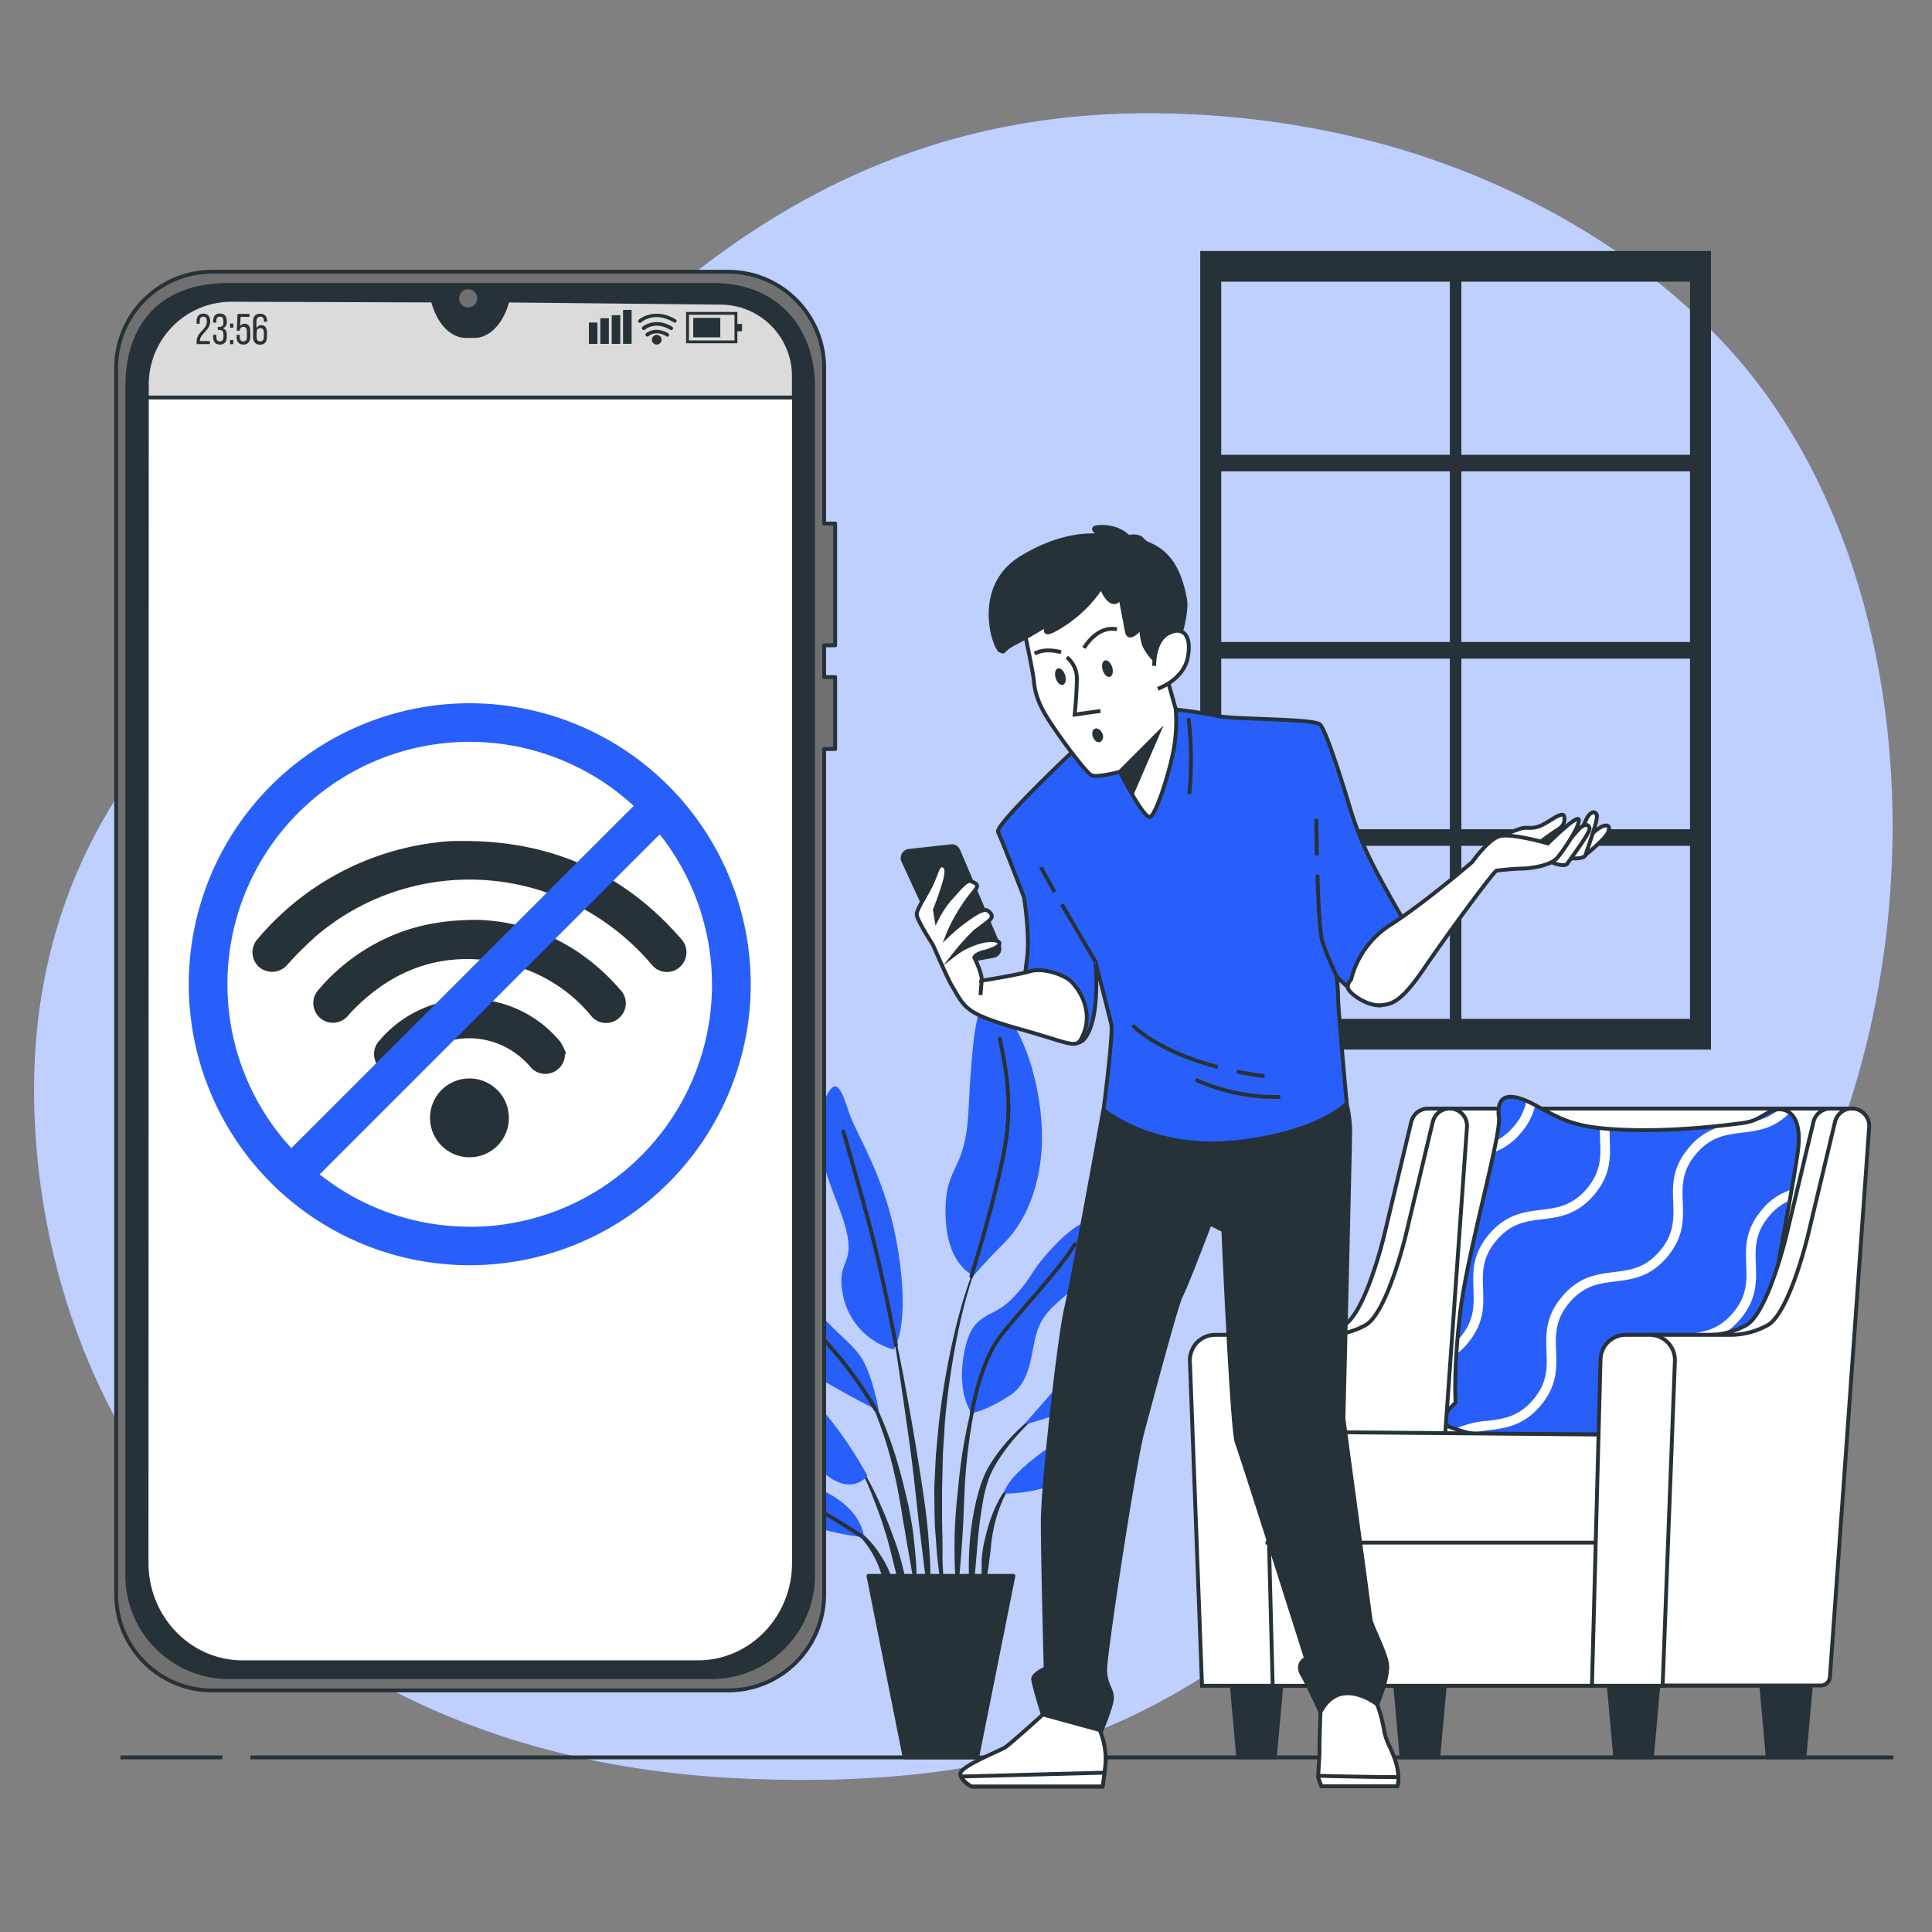 <svg xmlns="http://www.w3.org/2000/svg" viewBox="0 0 500 500"><rect x="0" y="0" width="500" height="500" fill="#808080" stroke="none"/><g id="freepik--background-simple--inject-2"><path d="M464.5,113.47q-2.38-4-5-7.9C436.33,71.22,396.44,47.73,357.2,37.11a231.87,231.87,0,0,0-52.71-7.69c-116.62-4-163.07,88-201.61,111.67S5,205.33,9,290.32s65.22,165,183.81,170,126.5-48.42,192.71-68.19c43.82-13.08,75-57.26,90.2-98.09C496.5,238.38,495.52,166.11,464.5,113.47Z" style="fill:#285FFA"></path><path d="M464.5,113.47q-2.38-4-5-7.9C436.33,71.22,396.44,47.73,357.2,37.11a231.87,231.87,0,0,0-52.71-7.69c-116.62-4-163.07,88-201.61,111.67S5,205.33,9,290.32s65.22,165,183.81,170,126.5-48.42,192.71-68.19c43.82-13.08,75-57.26,90.2-98.09C496.5,238.38,495.52,166.11,464.5,113.47Z" style="fill:#fff;opacity:0.7"></path></g><g id="freepik--Window--inject-2"><polygon points="438.56 121.49 438.56 118.2 377.7 118.2 377.7 69.42 375.72 69.42 375.72 118.2 315.29 118.2 315.29 121.49 375.72 121.49 375.72 166.65 315.29 166.65 315.29 169.95 375.72 169.95 375.72 215.11 315.29 215.11 315.29 218.4 375.72 218.4 375.72 265.85 377.7 265.85 377.7 218.4 438.56 218.4 438.56 215.11 377.7 215.11 377.7 169.95 438.56 169.95 438.56 166.65 377.7 166.65 377.7 121.49 438.56 121.49" style="fill:#263238;stroke:#263238;stroke-miterlimit:10"></polygon><path d="M311.12,65.46V271.13H442.3V65.46ZM437.87,264.18H315.55V72.4H437.87Z" style="fill:#263238;stroke:#263238;stroke-miterlimit:10"></path></g><g id="freepik--Plant--inject-2"><path d="M254,323.92h0a.1.1,0,0,0-.06-.13.1.1,0,0,0-.13.06,132,132,0,0,0-6.94,21.75A202,202,0,0,0,243,368.15l-.54,5.7c-.08.95-.19,1.9-.26,2.85l-.15,2.86c-.08,1.91-.2,3.82-.26,5.73l.06,5.73.06,2.86c0,.95.11,1.91.18,2.86.14,1.9.26,3.81.43,5.71.37,3.8.94,7.57,1.52,11.34a.11.11,0,0,0,.1.08.09.09,0,0,0,.1-.1h0c0-1.91-.09-3.8-.13-5.71s-.22-3.78-.19-5.68,0-3.8-.06-5.69l-.06-2.84,0-2.84,0-5.68.15-5.67.06-2.84c0-.95.11-1.89.16-2.84l.35-5.67a200.9,200.9,0,0,1,3.21-22.49A131.72,131.72,0,0,1,254,323.92Z" style="fill:#263238"></path><path d="M254.81,353.6a.1.1,0,0,0-.06-.12.1.1,0,0,0-.13.06,132.44,132.44,0,0,0-6.43,29.24c-.5,5-1.06,9.94-1.13,14.94a127.13,127.13,0,0,0,.53,15,.11.11,0,0,0,.09.08.09.09,0,0,0,.11-.08c.58-5,.93-9.94,1.28-14.9s.4-9.93.72-14.89a148.32,148.32,0,0,1,5-29.31Z" style="fill:#263238"></path><path d="M271.27,364.05a.1.1,0,0,0-.14,0,50.06,50.06,0,0,0-11,9.59,44.64,44.64,0,0,0-4.3,6l-.88,1.67-.7,1.74a15.71,15.71,0,0,0-.6,1.75c-.18.6-.38,1.18-.54,1.78a71,71,0,0,0-2.27,14.52,84,84,0,0,0,.54,14.62.11.11,0,0,0,.1.08.09.09,0,0,0,.1-.09l1.26-14.47a127.64,127.64,0,0,1,1.83-14.27c.13-.59.3-1.15.45-1.73a16,16,0,0,1,.5-1.71l.59-1.67.76-1.58a43.25,43.25,0,0,1,3.94-6,49.72,49.72,0,0,1,10.33-10.05h0A.11.11,0,0,0,271.27,364.05Z" style="fill:#263238"></path><path d="M263.3,382.64a16.06,16.06,0,0,0-5,6,35.33,35.33,0,0,0-2.81,7.37c-.19.63-.35,1.27-.49,1.91l-.45,1.92a34.52,34.52,0,0,0-.49,3.91c0,1.32-.05,2.63,0,3.94a34.57,34.57,0,0,0,.51,3.91.13.13,0,0,0,.08.08.1.1,0,0,0,.12-.08,35.91,35.91,0,0,0,.7-3.85c.2-1.28.4-2.54.55-3.81s.35-2.52.45-3.79.27-2.54.55-3.78a34.19,34.19,0,0,1,2.14-7.3,16.18,16.18,0,0,1,4.2-6.27l0,0a.09.09,0,0,0,0-.13A.11.11,0,0,0,263.3,382.64Z" style="fill:#263238"></path><path d="M240.22,397.14c-.54-6.42-1.6-12.79-2.6-19.14s-2.12-12.7-3.28-19-2.46-12.63-3.83-18.91a.1.1,0,1,0-.19,0c1.1,6.34,2.09,12.69,3,19.05s1.87,12.71,2.68,19.08,1.4,12.77,2.19,19.13l2.35,19.13a.12.12,0,0,0,.1.09.11.11,0,0,0,.11-.1c.07-1.61.07-3.22.11-4.84s-.07-3.22-.09-4.83C240.74,403.57,240.46,400.36,240.22,397.14Z" style="fill:#263238"></path><path d="M236.37,397.05c-.35-2.55-.81-5.08-1.3-7.6l-.9-3.75c-.3-1.25-.58-2.5-.94-3.74a105.84,105.84,0,0,0-4.92-14.61l-.77-1.77-.85-1.73c-.55-1.16-1.2-2.27-1.83-3.4a28.58,28.58,0,0,0-4.64-6.14.09.09,0,0,0-.13,0,.1.1,0,0,0,0,.14h0a28,28,0,0,1,4.24,6.29c.56,1.14,1.15,2.26,1.63,3.44l.76,1.75.67,1.79a105.45,105.45,0,0,1,4.28,14.61c.58,2.47,1,5,1.45,7.49l.6,3.76c.22,1.25.49,2.5.66,3.76.4,2.51.87,5,1.3,7.53s.85,5,1.39,7.55a.11.11,0,0,0,.09.09.11.11,0,0,0,.11-.1q0-3.85-.18-7.7C236.94,402.15,236.63,399.6,236.37,397.05Z" style="fill:#263238"></path><path d="M231.05,397.38c-1.19-3.38-2.57-6.68-4.07-9.91a86.8,86.8,0,0,0-5.12-9.38.1.1,0,1,0-.17.1,87.62,87.62,0,0,1,4.37,9.68c1.3,3.28,2.48,6.62,3.46,10s1.73,6.83,2.63,10.23,1.71,6.83,2.76,10.27a.1.1,0,0,0,.09.07.11.11,0,0,0,.11-.1,51.83,51.83,0,0,0-1-10.69A66.72,66.72,0,0,0,231.05,397.38Z" style="fill:#263238"></path><path d="M230.83,408.61a23.15,23.15,0,0,0-2.83-5.94,24.44,24.44,0,0,0-4.12-5.11,19.36,19.36,0,0,0-2.62-2,10.92,10.92,0,0,0-3-1.34.1.1,0,0,0-.11.06.1.1,0,0,0,0,.13h0a14.89,14.89,0,0,1,4.93,3.83,23.66,23.66,0,0,1,3.43,5.2c1,1.84,1.48,3.88,2.33,5.79.37,1,.74,1.95,1.18,2.93a23.09,23.09,0,0,0,1.29,3h0a.11.11,0,0,0,.09.05.09.09,0,0,0,.1-.09,22.57,22.57,0,0,0-.12-3.29C231.31,410.74,231.09,409.67,230.83,408.61Z" style="fill:#263238"></path><path d="M231.23,349.25a18.29,18.29,0,0,1-13-13.76c-2.43-11.34,5.4-6.48-1.62-24.3s-5.4-21.87-3-27,3.78-3.51,5.94,3.24,10,17.28,13,37S231.23,349.25,231.23,349.25Z" style="fill:#285FFA"></path><path d="M252,330.09s-7-2.43-7.29-15.66,5.13-10.53,5.94-27,1.89-28.08,4.86-28.35,10.8,8.1,13.5,26.46-3.51,30.51-8.91,35.91S252,330.09,252,330.09Z" style="fill:#285FFA"></path><path d="M227.45,365.18s-1.62-9.72-4.86-14.31-10.26-8.64-14.85-17.54-9.72-13.23-9.45-.54,5.94,19.16,13,23.48S227.45,365.18,227.45,365.18Z" style="fill:#285FFA"></path><path d="M224.48,381.92s-6.48-12.42-15.93-21.6-17-13.77-14.31-9.18,5.94,4.32,10.53,12.42,3.24,14,9.72,18.63S224.48,381.92,224.48,381.92Z" style="fill:#285FFA"></path><path d="M223.67,397.85c-.27-.81-.54-6.75-9.72-11.61s-17.82-3-16.74-.54,6.75,6.48,12.42,8.91S223.67,397.85,223.67,397.85Z" style="fill:#285FFA"></path><path d="M251.47,365.72s-4.05-5.13-1.89-15.93,7-8.1,12.42-13.77,4.32-6.47,9.72-12.41,10.26-9.18,12.42-6.75-1.08,10-4.32,14.31S271.45,337.64,269,343s-1.35,14-7.56,18.09S251.47,365.72,251.47,365.72Z" style="fill:#285FFA"></path><path d="M265,368.69s9.72-11.07,16.74-19.17,9.72-14.3,10-8.91,2.43,9.72-3.24,16.74S265,368.69,265,368.69Z" style="fill:#285FFA"></path><path d="M259.84,386.51s-.27-4.32,15.12-14.31,21.87-11.88,20.25-7.83-8.37,8.1-15.66,15.39S259.84,386.51,259.84,386.51Z" style="fill:#285FFA"></path><path d="M231.87,348.1s-3.61-19.36-7.39-33.13-6.21-22.14-6.21-22.14" style="fill:none;stroke:#263238;stroke-linecap:round;stroke-linejoin:round"></path><path d="M251.39,330.29s6.56-21,8.72-33.68-.27-22.14-1.35-27.81" style="fill:none;stroke:#263238;stroke-linecap:round;stroke-linejoin:round"></path><path d="M226.6,364.78a101.76,101.76,0,0,0-9.95-14.18c-5.94-7-10.53-10.8-13.23-17.54" style="fill:none;stroke:#263238;stroke-linecap:round;stroke-linejoin:round"></path><path d="M251.47,365.72s2.16-13,7.29-19.71,15.39-17.27,19.44-24" style="fill:none;stroke:#263238;stroke-linecap:round;stroke-linejoin:round"></path><path d="M223,397.55s-9.08-5.91-15.56-9.15" style="fill:none;stroke:#263238;stroke-linecap:round;stroke-linejoin:round"></path><polygon points="252.89 454.81 234.13 454.81 224.75 407.84 262.27 407.84 252.89 454.81" style="fill:#263238;stroke:#263238;stroke-linecap:round;stroke-linejoin:round"></polygon></g><g id="freepik--Floor--inject-2"><line x1="64.8" y1="454.81" x2="489.98" y2="454.81" style="fill:none;stroke:#263238;stroke-miterlimit:10"></line><line x1="31.18" y1="454.81" x2="57.55" y2="454.81" style="fill:none;stroke:#263238;stroke-miterlimit:10"></line></g><g id="freepik--Device--inject-2"><path d="M216.14,167v-31.5h-2.85V95.19a24.85,24.85,0,0,0-24.85-24.86H54.92A24.86,24.86,0,0,0,30.06,95.19V412.62a24.86,24.86,0,0,0,24.86,24.86H188.44a24.85,24.85,0,0,0,24.85-24.86V193.85h2.85V175.24h-2.85V167Z" style="fill:#707070;stroke:#263238;stroke-linejoin:round"></path><path d="M184.08,434.05H59.27a26.33,26.33,0,0,1-26.33-26.33V100.09c0-14.55,7.46-26.34,26.33-26.34H184.08c17.31-.23,26.34,11.79,26.34,26.34V407.72A26.33,26.33,0,0,1,184.08,434.05Z" style="fill:#263238;stroke:#263238;stroke-linejoin:round"></path><path d="M131.34,77.8l-.05.19c-1.46,5.44-4.82,9-8.54,9h-2.14c-3.72,0-7.08-3.52-8.54-9l0-.19-52.08-.18A21.92,21.92,0,0,0,38,99.53l-.07,304.94c0,14.21,11.12,25.73,24.85,25.73H180.62c13.73,0,24.86-11.52,24.86-25.73l0-307.13a19,19,0,0,0-18.78-19Z" style="fill:#fff;stroke:#263238;stroke-miterlimit:10"></path><path d="M205.46,102.88V97.34a19,19,0,0,0-18.78-19l-55.34-.57-.05.19c-1.46,5.44-4.82,9-8.54,9h-2.14c-3.72,0-7.08-3.52-8.54-9l0-.19-52.08-.18A21.92,21.92,0,0,0,38,99.53v3.35Z" style="fill:#dbdbdb;stroke:#263238;stroke-miterlimit:10"></path><path d="M123.5,77.2a2.34,2.34,0,1,0-2.33,2.34A2.33,2.33,0,0,0,123.5,77.2Z" style="fill:#707070"></path><path d="M54.4,83.14c0,2.37-2.65,3.22-2.66,5v.12h2.57v.79H50.88V88.4c0-2.53,2.65-3,2.65-5.22,0-.81-.27-1.23-.92-1.23s-.92.46-.92,1.15v.69h-.81v-.63c0-1.2.54-2,1.75-2S54.4,82,54.4,83.14Z" style="fill:#263238"></path><path d="M58.69,83.13v.2a1.57,1.57,0,0,1-1,1.62,1.55,1.55,0,0,1,1,1.62v.6c0,1.2-.56,2-1.77,2s-1.76-.78-1.76-2v-.53H56v.59c0,.7.29,1.13.92,1.13s.91-.42.91-1.21v-.6c0-.78-.32-1.15-1-1.17h-.47V84.6h.51a.94.94,0,0,0,.94-1.08v-.35c0-.81-.28-1.22-.91-1.22s-.92.43-.92,1.14v.4h-.82v-.36c0-1.19.56-2,1.76-2S58.69,81.94,58.69,83.13Z" style="fill:#263238"></path><path d="M60.38,83.73v1.08h-.84V83.73Zm0,4.26v1.08h-.84V88Z" style="fill:#263238"></path><path d="M62.14,84.43a1.28,1.28,0,0,1,1.17-.65c1,0,1.45.74,1.45,1.86v1.53c0,1.2-.57,2-1.76,2s-1.76-.78-1.76-2v-.52h.81v.58c0,.7.3,1.13.92,1.13s.92-.43.92-1.13V85.71c0-.71-.29-1.13-.92-1.13a.84.84,0,0,0-.88.84v.17h-.82l.21-4.35h3.09V82h-2.3Z" style="fill:#263238"></path><path d="M69.12,83.12v.15H68.3v-.2c0-.71-.29-1.12-.93-1.12s-1,.42-1,1.26V85a1.26,1.26,0,0,1,1.26-.84c1,0,1.46.73,1.46,1.86v1.18c0,1.2-.59,2-1.79,2s-1.8-.78-1.8-2v-4c0-1.24.56-2,1.8-2S69.12,81.92,69.12,83.12Zm-2.7,2.93v1.18c0,.7.29,1.13.93,1.13s.93-.43.93-1.13V86.05c0-.7-.3-1.13-.93-1.13S66.42,85.35,66.42,86.05Z" style="fill:#263238"></path><rect x="152.41" y="83.47" width="2.21" height="5.53" style="fill:#263238"></rect><rect x="155.36" y="82.36" width="2.21" height="6.64" style="fill:#263238"></rect><rect x="158.31" y="81.57" width="2.21" height="7.42" style="fill:#263238"></rect><rect x="161.25" y="80.2" width="2.21" height="8.79" style="fill:#263238"></rect><path d="M190.83,88.84H177.56V80.73h13.27Zm-12.53-.73h11.79V81.47H178.3Z" style="fill:#263238"></path><rect x="179.41" y="82.27" width="7" height="5.03" style="fill:#263238"></rect><rect x="190.37" y="83.83" width="1.67" height="1.91" style="fill:#263238"></rect><path d="M172.7,87.08a.48.48,0,0,1-.26-.07c-2.7-1.61-4.48-.12-4.56-.05a.49.49,0,0,1-.69,0,.5.5,0,0,1,0-.7c.1-.08,2.38-2,5.72,0a.5.5,0,0,1-.25.92Z" style="fill:#263238"></path><path d="M173.7,85.41a.48.48,0,0,1-.26-.07c-3.9-2.32-6.53-.07-6.55,0a.5.5,0,0,1-.66-.74s3.2-2.74,7.72-.06a.49.49,0,0,1,.17.68A.48.48,0,0,1,173.7,85.41Z" style="fill:#263238"></path><path d="M174.6,83.48a.47.47,0,0,1-.25-.07c-4.94-2.94-8.23-.17-8.37,0a.49.49,0,0,1-.7,0,.48.48,0,0,1,.05-.69s3.94-3.38,9.53-.06a.5.5,0,0,1,.17.68A.49.49,0,0,1,174.6,83.48Z" style="fill:#263238"></path><path d="M171.21,87.91A1.25,1.25,0,1,1,170,86.67,1.24,1.24,0,0,1,171.21,87.91Z" style="fill:#263238"></path><path d="M121.53,217.66c22,.34,40.33,8.68,54.78,25.36a5.08,5.08,0,0,1-.47,7.33,5,5,0,0,1-7.15-.66,62.94,62.94,0,0,0-18.47-14.9,61.21,61.21,0,0,0-68.4,7.45,92.38,92.38,0,0,0-7.42,7.39,5.17,5.17,0,0,1-7.32.66,5.1,5.1,0,0,1-.36-7.33,71.44,71.44,0,0,1,45.7-24.87c1.44-.19,2.89-.35,4.34-.41S119.94,217.66,121.53,217.66Z" style="fill:#263238"></path><path d="M123.35,238.05c13.9.36,27,6.29,37.24,18.17a5,5,0,0,1-.46,7.3,5,5,0,0,1-7.22-.7,39.62,39.62,0,0,0-19.8-12.9C117,245.56,103,249.54,91.3,261.49c-.44.45-.84.93-1.25,1.39a5.08,5.08,0,1,1-7.68-6.65,51.11,51.11,0,0,1,16.38-12.85C105.94,239.81,113.57,238.08,123.35,238.05Z" style="fill:#263238"></path><path d="M146.21,272.81a5.08,5.08,0,0,1-3.25,4.76,5,5,0,0,1-5.66-1.42,21.34,21.34,0,0,0-7.76-5.77C121.2,266.84,112,269,105.79,276a4.92,4.92,0,0,1-5.43,1.63A5.07,5.07,0,0,1,98,269.52a30.52,30.52,0,0,1,47,.08,14.27,14.27,0,0,1,1.5,3.09Z" style="fill:#263238"></path><path d="M121.52,299.5a10.2,10.2,0,1,1,10.17-10.15A10.14,10.14,0,0,1,121.52,299.5Z" style="fill:#263238"></path><path d="M121.58,182a72.72,72.72,0,1,0,72.71,72.71A72.8,72.8,0,0,0,121.58,182ZM58.86,254.75A62.68,62.68,0,0,1,164,208.56L75.39,297.13A62.52,62.52,0,0,1,58.86,254.75Zm62.72,62.72a62.4,62.4,0,0,1-38.85-13.54l88-88a62.67,62.67,0,0,1-49.18,101.57Z" style="fill:#285FFA"></path></g><g id="freepik--Sofa--inject-2"><polygon points="427.5 454.81 418.02 454.81 415.99 432.25 429.53 432.25 427.5 454.81" style="fill:#263238;stroke:#263238;stroke-miterlimit:10"></polygon><polygon points="466.98 454.81 457.5 454.81 455.47 432.25 469.01 432.25 466.98 454.81" style="fill:#263238;stroke:#263238;stroke-miterlimit:10"></polygon><polygon points="372.23 454.81 362.75 454.81 360.73 432.25 374.26 432.25 372.23 454.81" style="fill:#263238;stroke:#263238;stroke-miterlimit:10"></polygon><polygon points="329.93 454.81 320.46 454.81 318.43 432.25 331.96 432.25 329.93 454.81" style="fill:#263238;stroke:#263238;stroke-miterlimit:10"></polygon><path d="M375.17,286.9h98.52s.39,34.25-4.68,58.5-11.28,38.91-11.28,38.91H364.11S378,330.67,375.17,286.9Z" style="fill:#fff;stroke:#263238;stroke-miterlimit:10"></path><path d="M416.06,292.13c-8.64-.68-12.07-2.42-18.53-6-8.41-4.61-10.21-1.54-9.61,3.07s-8.17,35-10,50.3-1.21,23.53-1.21,23.53-5.4,4.61-1.8,6.14a32.28,32.28,0,0,0,7.21,2.05h69.66s12.38-63.61,13.58-73.84-4.2-11.25-7.21-9.72-3.6,2.56-7.81,3.07C440.5,292,427.9,293.05,416.06,292.13Z" style="fill:#285FFA"></path><path d="M393.63,293.16a16.26,16.26,0,0,0,3.69-7.1c-.84-.45-1.61-.82-2.32-1.12a13.69,13.69,0,0,1-3.26,6.61,14.3,14.3,0,0,1-4.54,3.65c-.18.91-.38,1.9-.6,3A16.06,16.06,0,0,0,393.63,293.16Z" style="fill:#fff"></path><path d="M456,313.06c-4.41,5.18-4.24,9.78-4.08,14.24.16,4.16.3,8.08-3.48,12.53s-7.69,4.92-11.82,5.44c-4.42.54-9,1.11-13.4,6.29s-4.25,9.78-4.08,14.23a28.53,28.53,0,0,1-.15,5.47h2.52a33.48,33.48,0,0,0,.11-5.56c-.15-4.16-.3-8.09,3.49-12.53s7.68-4.93,11.82-5.44c4.42-.54,9-1.11,13.4-6.29s4.24-9.78,4.08-14.24c-.16-4.16-.3-8.09,3.49-12.53a14,14,0,0,1,5.34-4c.17-1,.34-1.92.5-2.83A16.07,16.07,0,0,0,456,313.06Z" style="fill:#fff"></path><path d="M385.23,370.14c4.43-.55,9-1.12,13.41-6.3s4.24-9.78,4.08-14.23c-.16-4.16-.3-8.09,3.48-12.53s7.69-4.93,11.82-5.44c4.42-.55,9-1.11,13.4-6.29s4.25-9.79,4.08-14.24c-.15-4.16-.3-8.09,3.49-12.53s7.69-4.93,11.82-5.44,8.26-1,12.34-5.14a4.35,4.35,0,0,0-2.74-.86,14.82,14.82,0,0,1-7.92,3.27,19.67,19.67,0,0,1-2.12.36l-3,.35A16.3,16.3,0,0,0,437.1,297c-4.42,5.19-4.25,9.79-4.08,14.24.15,4.16.3,8.09-3.49,12.54s-7.68,4.92-11.82,5.43c-4.42.55-9,1.11-13.4,6.29s-4.24,9.79-4.08,14.24c.16,4.16.3,8.09-3.48,12.53s-7.69,4.93-11.82,5.44a23.21,23.21,0,0,0-8.38,2.16,32.7,32.7,0,0,0,4,1.12A32.06,32.06,0,0,1,385.23,370.14Z" style="fill:#fff"></path><path d="M379.74,347.75c4.41-5.18,4.24-9.78,4.08-14.23-.15-4.17-.3-8.09,3.49-12.54s7.68-4.92,11.81-5.43c4.42-.55,9-1.12,13.41-6.3s4.24-9.78,4.08-14.23c0-1-.07-1.91-.06-2.86l-.49,0-2-.19c0,1.07,0,2.12.05,3.17.16,4.16.3,8.09-3.48,12.53s-7.69,4.93-11.82,5.44c-4.42.55-9,1.11-13.41,6.29s-4.24,9.78-4.07,14.24c.15,4.16.29,8.09-3.49,12.53-.21.25-.42.48-.64.7-.1,1.27-.19,2.47-.26,3.59A18.26,18.26,0,0,0,379.74,347.75Z" style="fill:#fff"></path><path d="M416.06,292.13c-8.64-.68-12.07-2.42-18.53-6-8.41-4.61-10.21-1.54-9.61,3.07s-8.17,35-10,50.3-1.21,23.53-1.21,23.53-5.4,4.61-1.8,6.14a32.28,32.28,0,0,0,7.21,2.05h69.66s12.38-63.61,13.58-73.84-4.2-11.25-7.21-9.72-3.6,2.56-7.81,3.07C440.5,292,427.9,293.05,416.06,292.13Z" style="fill:none;stroke:#263238;stroke-miterlimit:10"></path><path d="M375.17,286.9H369.6a4.49,4.49,0,0,0-4.37,3.45l-6.92,29c-1.28,5.38-5.66,20.88-10.48,23.59h0a19.79,19.79,0,0,1-9.69,2.53H317.26l8.88,90.77h38l10-144.53a5.11,5.11,0,0,0,0-1h1.13Z" style="fill:#fff;stroke:#263238;stroke-miterlimit:10"></path><path d="M322.83,345.46h20.89a19.82,19.82,0,0,0,9.69-2.53h0c4.82-2.71,9.19-18.21,10.48-23.59l6.91-29a4.5,4.5,0,0,1,4.37-3.45h0a4.49,4.49,0,0,1,4.48,4.8L369.4,436.23h-38Z" style="fill:#fff;stroke:#263238;stroke-miterlimit:10"></path><polygon points="412.04 436.28 414.21 371.26 327.1 370.49 329.28 436.28 412.04 436.28" style="fill:#fff;stroke:#263238;stroke-miterlimit:10"></polygon><path d="M479.26,286.9h-5.57a4.5,4.5,0,0,0-4.37,3.45l-6.92,29c-1.28,5.38-5.65,20.88-10.48,23.59h0a19.76,19.76,0,0,1-9.69,2.53H421.35L425,436.23h42.82L478.17,291.7a4.39,4.39,0,0,0,0-1h1.13Z" style="fill:#fff;stroke:#263238;stroke-miterlimit:10"></path><path d="M426.92,345.46h20.89a19.82,19.82,0,0,0,9.69-2.53h0c4.82-2.71,9.2-18.21,10.48-23.59l6.92-29a4.49,4.49,0,0,1,4.36-3.45h0a4.48,4.48,0,0,1,4.48,4.8L473.58,434a2.39,2.39,0,0,1-2.37,2.21H430.33Z" style="fill:#fff;stroke:#263238;stroke-miterlimit:10"></path><path d="M414.21,352,412,436.28h18.29L433.47,352a6.54,6.54,0,0,0-6.55-6.54h-6.16A6.54,6.54,0,0,0,414.21,352Z" style="fill:#fff;stroke:#263238;stroke-miterlimit:10"></path><path d="M307.94,352l3.14,84.28h18.29L327.19,352a6.54,6.54,0,0,0-6.54-6.54h-6.16A6.54,6.54,0,0,0,307.94,352Z" style="fill:#fff;stroke:#263238;stroke-miterlimit:10"></path><line x1="327.54" y1="399.23" x2="413.38" y2="399.23" style="fill:none;stroke:#263238;stroke-miterlimit:10"></line></g><g id="freepik--Character--inject-2"><path d="M285.55,287.23s-7.94,44.12-9.68,51.58-6,45.49-6,54.94.74,38,.74,38-3.23,1.49-3.23,2.73,2.49,9.2,2.49,9.2l14.66,5.47s3-7,3.23-9.45-1.74-3.48-1.74-7.71,7.46-53.44,9.7-61.64,8.7-32.81,9.94-35.05,7.46-18.64,7.46-18.64l3.48,1.74s2.23,51.7,3.48,54.93S338,429.2,338,429.2s-2.73,1.24-1,4.23,4.72,9.69,4.72,9.69,2.74-3.73,6-4.47,8.7,2.48,8.7,2.48,3.23-7.46,2.48-10.93-4-9.45-4.22-11.19-7-51.86-7-51.86,1.74-70.1,1.74-74.82a31.49,31.49,0,0,0-1.74-9.45,117.57,117.57,0,0,1-32.32,6.22c-17.65.74-27.34-6.46-27.34-6.46Z" style="fill:#263238;stroke:#263238;stroke-miterlimit:10"></path><path d="M269.91,443.71s-8.21,7.45-9.7,8.45-11.93,5-11.68,7,3,3.23,3,3.23h33.81s.24-1,.74-5.72a18.86,18.86,0,0,0-1.49-8.95Z" style="fill:#fff;stroke:#263238;stroke-miterlimit:10"></path><path d="M285.83,458.76l-37.12,1a6.16,6.16,0,0,0,2.8,2.57h33.81S285.49,461.66,285.83,458.76Z" style="fill:#fff;stroke:#263238;stroke-miterlimit:10"></path><path d="M341.74,443.12s-.25,6.21-.25,9.45-.49,7-.25,7.7.75,2,.75,2h19.64s.74-2-.25-5.72-2.74-5.71-3.23-9a36.31,36.31,0,0,0-1.74-6.46S346.71,433.43,341.74,443.12Z" style="fill:#fff;stroke:#263238;stroke-miterlimit:10"></path><path d="M361.89,459.91c-7.47,0-16.77-.24-20.72-.34a3.34,3.34,0,0,0,.07.7c.25.75.75,2,.75,2h19.64A7.22,7.22,0,0,0,361.89,459.91Z" style="fill:#fff;stroke:#263238;stroke-miterlimit:10"></path><path d="M278.5,193.64s-21.12,19.83-20.2,21.68S265,232.18,265,232.18s1.66,10,.74,16.31a64.54,64.54,0,0,0-.56,12.05,25.59,25.59,0,0,0,7,6.11c4.08,2.23,7.23,6.12,9.83-.18s1.48-17.61,1.48-17.61S287,262.58,287.59,265s-2,22.24-2,22.24S298.33,298,320,295.56s28.54-10,28.54-10-2.23-24.28-2.23-27.06a54,54,0,0,0-.37-5.75s7.6,7.79,11.31,7.42,10.19-15.57,8.52-18-7.41-12.25-10.93-19.29a85.73,85.73,0,0,1-5.28-13.19s-6.12-20.76-8-22.24-22.7-1.25-26.41-2.17a124.1,124.1,0,0,0-14.83-2C299.08,183.26,282.58,187.15,278.5,193.64Z" style="fill:#285FFA;stroke:#263238;stroke-miterlimit:10"></path><path d="M340.8,221.39c-.1-5.32-.12-9.46-.12-9.46" style="fill:none;stroke:#263238;stroke-miterlimit:10"></path><path d="M346,252.75a78.12,78.12,0,0,1-3.7-8.89c-.74-2.21-1.13-10.1-1.34-17.49" style="fill:none;stroke:#263238;stroke-miterlimit:10"></path><path d="M272.93,230.8c-1.89-3.3-3.33-5.88-3.51-6.4" style="fill:none;stroke:#263238;stroke-miterlimit:10"></path><path d="M283.51,248.86s-4.74-8-8.72-14.84" style="fill:none;stroke:#263238;stroke-miterlimit:10"></path><path d="M307.6,185.85a92.16,92.16,0,0,1,.19,19.65" style="fill:none;stroke:#263238;stroke-miterlimit:10"></path><path d="M320.07,277.32c2.23.45,4.62.86,7.17,1.19" style="fill:none;stroke:#263238;stroke-miterlimit:10"></path><path d="M293.14,265.36s6,6.58,22,10.8" style="fill:none;stroke:#263238;stroke-miterlimit:10"></path><path d="M309.45,279.44a50.88,50.88,0,0,0,21.87,4.45" style="fill:none;stroke:#263238;stroke-miterlimit:10"></path><path d="M265.16,163.61s2.22,10.38,2.41,12.61.74,5.19,3.52,9.63,10,14.27,11.49,14.83,7.23-.93,7.23-.93,6.11,12.05,7.78,11.68,5.93-14.09,6.49-19.65a39.64,39.64,0,0,0,.18-8.34l-2.59-9.26s-2.22-13-2.22-13.9,1.29-7.6-5.93-10.38-16.13-3-22.06,3.89S265.16,163.61,265.16,163.61Z" style="fill:#fff;stroke:#263238;stroke-miterlimit:10"></path><path d="M285,151.94a33.32,33.32,0,0,1-10,9.82c-6.85,4.45-3.52-.37-3.52-.37s-4.82,3-8.71,5-2.41,2.6-3.89,2-7-16.38,5.39-24,21.43-5.61,21.43-5.61-5.38-2.41-.56-2.41S292,139,292,139s2.59-.74,3.7.74a4.4,4.4,0,0,0,1.77,1.17c6,2.54,8.09,8.22,9.22,14.15.74,3.89-2.41,13.16-2.41,13.16L299.08,171a12.88,12.88,0,0,1-3-4.08,15.94,15.94,0,0,1-.74-4.63s-3.15,4.07-3.71,1.11-2-10.56-2-10.56.56,3-1.29,3S285,151.94,285,151.94Z" style="fill:#263238;stroke:#263238;stroke-miterlimit:10"></path><path d="M298.7,172.32s-.18-6.3,3.53-8.34,6.3.19,5.18,6.12-7.78,8.15-7.78,8.15" style="fill:#fff;stroke:#263238;stroke-miterlimit:10"></path><polygon points="289.81 199.75 299.63 189.93 293.14 204.94 289.81 199.75" style="fill:#263238;stroke:#263238;stroke-miterlimit:10"></polygon><path d="M285.27,189.82a1.66,1.66,0,0,1-.51,2.2c-.67.27-1.52-.28-1.9-1.23s-.15-1.94.51-2.21S284.88,188.87,285.27,189.82Z" style="fill:#263238"></path><path d="M287.83,172.66c.36,1.18.1,2.3-.57,2.51s-1.53-.58-1.89-1.75-.1-2.29.57-2.5S287.47,171.49,287.83,172.66Z" style="fill:#263238"></path><path d="M275.66,174.72c.36,1.18.1,2.3-.58,2.51s-1.52-.57-1.88-1.75-.11-2.29.57-2.5S275.29,173.55,275.66,174.72Z" style="fill:#263238"></path><path d="M276.1,170.1a7.06,7.06,0,0,1,2.59,5.56c0,3.71-.56,9.27-.56,9.27l6.68-.93" style="fill:none;stroke:#263238;stroke-miterlimit:10"></path><path d="M280.54,167.69s3.34-5.93,8.53-4.82" style="fill:none;stroke:#263238;stroke-miterlimit:10"></path><path d="M274.61,168.8s-4.07-1.29-6.85.37" style="fill:none;stroke:#263238;stroke-miterlimit:10"></path><path d="M388,216.43s4.08-1.48,5.56-2,3,.37,5.56-.92,5.56-3.9,5.75-2-.75,2.59-2.23,3.52-3.89,2.78-3.89,2.78l-.74,1.85-11.12-.92S387.1,217,388,216.43Z" style="fill:#fff;stroke:#263238;stroke-miterlimit:10"></path><path d="M410.35,221.22s5.11-4.05,5.85-5.9-.56-2-1.85-1.3S409,218.1,409,218.1Z" style="fill:#fff;stroke:#263238;stroke-miterlimit:10"></path><path d="M406.17,222.1s3.8.4,4.18-.88,3.38-9.34,2.89-10.35-1.44-.92-2.49.75a57.18,57.18,0,0,0-2.9,7.07s-2.54.57-3.18,2.31S406.17,222.1,406.17,222.1Z" style="fill:#fff;stroke:#263238;stroke-miterlimit:10"></path><path d="M401.37,223.1s3.53,1.49,4.27.37,5.93-8,5.74-9.08-1.11-1.29-2.59,0a55.84,55.84,0,0,0-4.82,5.93s-2.6-.18-3.71,1.3S401.37,223.1,401.37,223.1Z" style="fill:#fff;stroke:#263238;stroke-miterlimit:10"></path><path d="M349.67,253.5a23.39,23.39,0,0,1,10.38-14.27C368.94,233.48,381,223.1,381,223.1s4.08-5.74,7-6.67,12.6,1.85,12.6,1.85,7.79-7.78,8-6.11-3.7,7.6-5.56,9.82-7.6,2.78-8.89,2.78a67,67,0,0,0-6.86.56c-.74.18-13,16.86-18.53,25s-8,9.63-11.49,9.82-7.23-2.6-8.16-3.89S349.67,253.5,349.67,253.5Z" style="fill:#fff;stroke:#263238;stroke-miterlimit:10"></path><path d="M233.77,222.82l11.68,25.34a1.86,1.86,0,0,0,2,1l9.69-1.79a1.85,1.85,0,0,0,1.36-2.52L248,220.12a1.82,1.82,0,0,0-1.89-1.11l-10.89,1.21A1.84,1.84,0,0,0,233.77,222.82Z" style="fill:#263238;stroke:#263238;stroke-miterlimit:10"></path><path d="M241.44,244.51s-4.19-6.42-4.19-7.86,2.44-4.85,3.87-7.93,1.65-5.14,2.88-4.72,1,1.64.61,3.69a79.85,79.85,0,0,1-2.66,7.8l.41,2.47a26.4,26.4,0,0,1,3.69-5.55c1.85-1.84,3.9-4.92,5.34-4.31s2.05,1,.82,2.47a42.71,42.71,0,0,0-4.14,5.91,36.87,36.87,0,0,0-2.79,5.58,42.73,42.73,0,0,1,4.37-3.66c2-1.44,4.82-3.52,6-2.7s1.44,1.64.21,2.67-2.35,1.73-4,3.17a60.68,60.68,0,0,0-4.84,5.45,17.87,17.87,0,0,1,4.84-2.66c3.49-1.43,6.68-1.27,6.81-.17s-3.67,2.1-3.67,2.1c-2.72.62-2.85,1.55-2.85,1.55s2.26,4.52,1.85,6c0,0,9.12-1.43,12.61-2.45s8.94,1,10.59,2.65c3.49,3.49,5.13,8.83,3.29,13.35s-1.85,3.08-16.43-1-14.3-5.54-17.86-11.5C244.91,252.54,241.44,244.51,241.44,244.51Z" style="fill:#fff;stroke:#263238;stroke-miterlimit:10"></path><line x1="254.06" y1="253.77" x2="253.75" y2="257.53" style="fill:none;stroke:#263238;stroke-miterlimit:10"></line></g></svg>